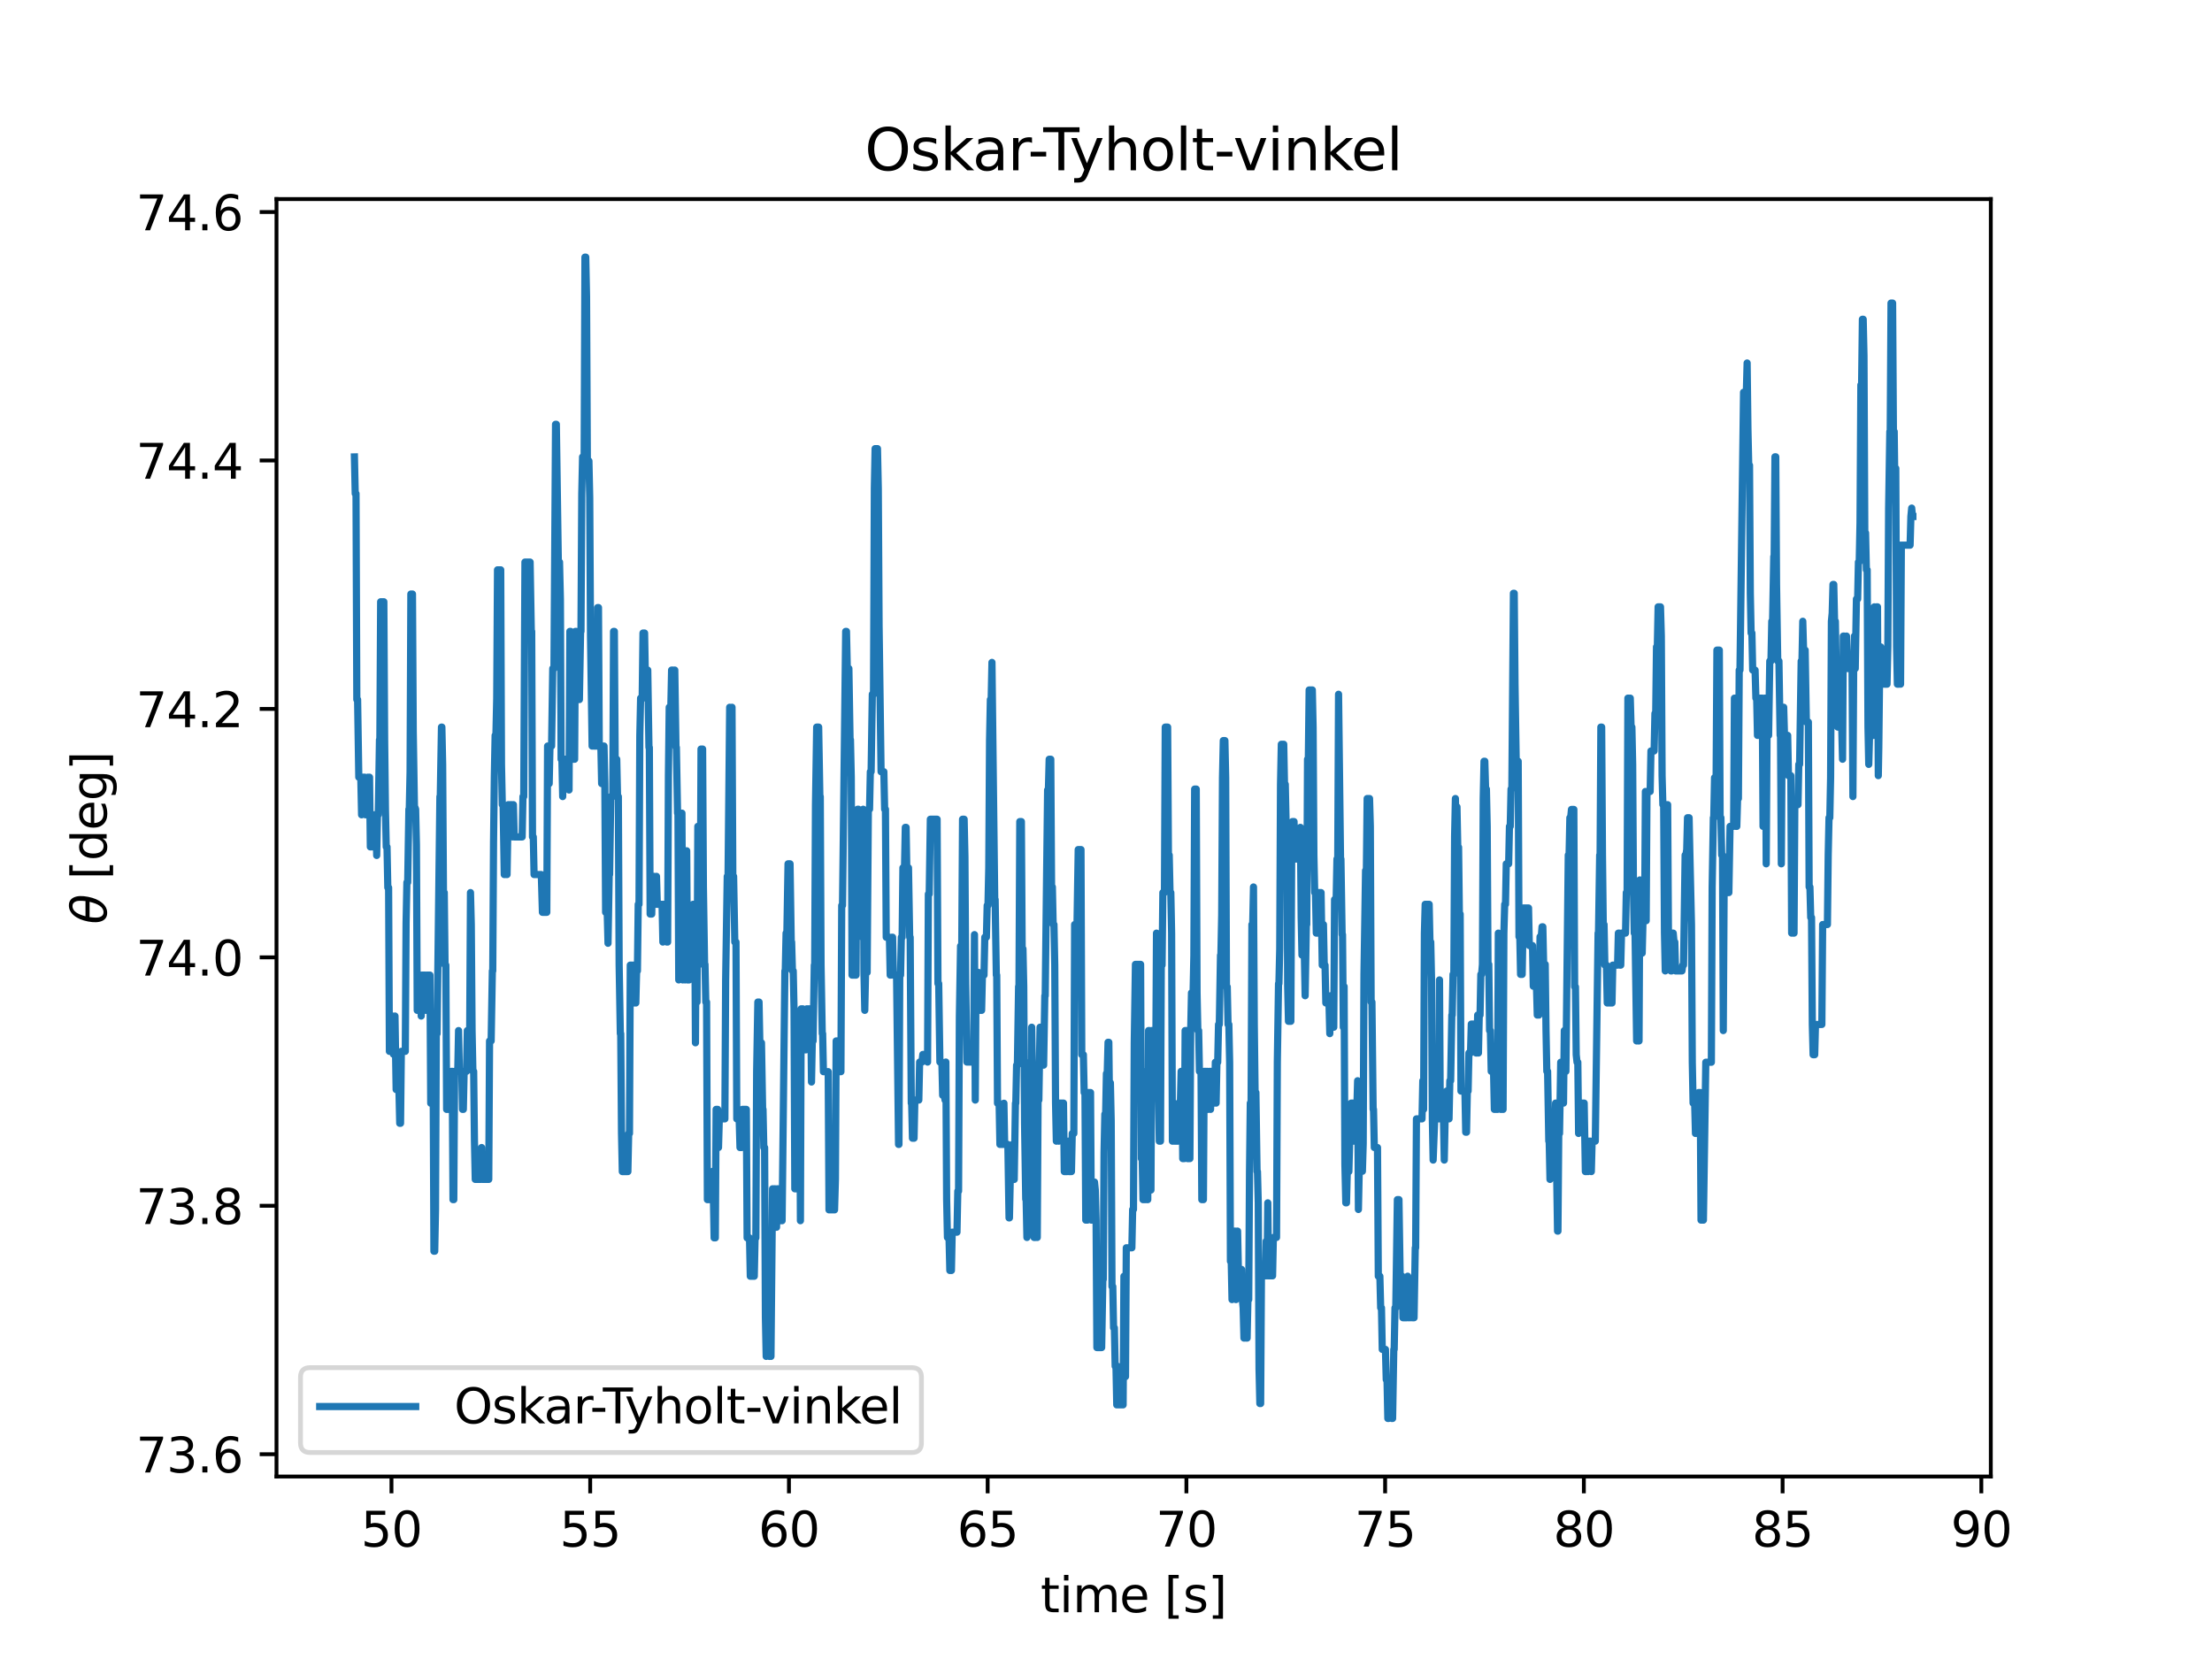 <?xml version="1.0" encoding="utf-8" standalone="no"?>
<!DOCTYPE svg PUBLIC "-//W3C//DTD SVG 1.1//EN"
  "http://www.w3.org/Graphics/SVG/1.1/DTD/svg11.dtd">
<svg xmlns:xlink="http://www.w3.org/1999/xlink" width="460.8pt" height="345.6pt" viewBox="0 0 460.8 345.6" xmlns="http://www.w3.org/2000/svg" version="1.1">
 <defs>
  <style type="text/css">*{stroke-linejoin: round; stroke-linecap: butt}</style>
 </defs>
 <g id="figure_1">
  <g id="patch_1">
   <path d="M 0 345.6 
L 460.8 345.6 
L 460.8 0 
L 0 0 
z
" style="fill: #ffffff"/>
  </g>
  <g id="axes_1">
   <g id="patch_2">
    <path d="M 57.6 307.584 
L 414.72 307.584 
L 414.72 41.472 
L 57.6 41.472 
z
" style="fill: #ffffff"/>
   </g>
   <g id="matplotlib.axis_1">
    <g id="xtick_1">
     <g id="line2d_1">
      <defs>
       <path id="m5805ffd563" d="M 0 0 
L 0 3.5 
" style="stroke: #000000; stroke-width: 0.8"/>
      </defs>
      <g>
       <use xlink:href="#m5805ffd563" x="81.551" y="307.584" style="stroke: #000000; stroke-width: 0.8"/>
      </g>
     </g>
     <g id="text_1">
      <!-- 50 -->
      <g transform="translate(75.189 322.182) scale(0.1 -0.1)">
       <defs>
        <path id="DejaVuSans-35" d="M 691 4666 
L 3169 4666 
L 3169 4134 
L 1269 4134 
L 1269 2991 
Q 1406 3038 1543 3061 
Q 1681 3084 1819 3084 
Q 2600 3084 3056 2656 
Q 3513 2228 3513 1497 
Q 3513 744 3044 326 
Q 2575 -91 1722 -91 
Q 1428 -91 1123 -41 
Q 819 9 494 109 
L 494 744 
Q 775 591 1075 516 
Q 1375 441 1709 441 
Q 2250 441 2565 725 
Q 2881 1009 2881 1497 
Q 2881 1984 2565 2268 
Q 2250 2553 1709 2553 
Q 1456 2553 1204 2497 
Q 953 2441 691 2322 
L 691 4666 
z
" transform="scale(0.016)"/>
        <path id="DejaVuSans-30" d="M 2034 4250 
Q 1547 4250 1301 3770 
Q 1056 3291 1056 2328 
Q 1056 1369 1301 889 
Q 1547 409 2034 409 
Q 2525 409 2770 889 
Q 3016 1369 3016 2328 
Q 3016 3291 2770 3770 
Q 2525 4250 2034 4250 
z
M 2034 4750 
Q 2819 4750 3233 4129 
Q 3647 3509 3647 2328 
Q 3647 1150 3233 529 
Q 2819 -91 2034 -91 
Q 1250 -91 836 529 
Q 422 1150 422 2328 
Q 422 3509 836 4129 
Q 1250 4750 2034 4750 
z
" transform="scale(0.016)"/>
       </defs>
       <use xlink:href="#DejaVuSans-35"/>
       <use xlink:href="#DejaVuSans-30" x="63.623"/>
      </g>
     </g>
    </g>
    <g id="xtick_2">
     <g id="line2d_2">
      <g>
       <use xlink:href="#m5805ffd563" x="122.951" y="307.584" style="stroke: #000000; stroke-width: 0.8"/>
      </g>
     </g>
     <g id="text_2">
      <!-- 55 -->
      <g transform="translate(116.588 322.182) scale(0.1 -0.1)">
       <use xlink:href="#DejaVuSans-35"/>
       <use xlink:href="#DejaVuSans-35" x="63.623"/>
      </g>
     </g>
    </g>
    <g id="xtick_3">
     <g id="line2d_3">
      <g>
       <use xlink:href="#m5805ffd563" x="164.35" y="307.584" style="stroke: #000000; stroke-width: 0.8"/>
      </g>
     </g>
     <g id="text_3">
      <!-- 60 -->
      <g transform="translate(157.988 322.182) scale(0.1 -0.1)">
       <defs>
        <path id="DejaVuSans-36" d="M 2113 2584 
Q 1688 2584 1439 2293 
Q 1191 2003 1191 1497 
Q 1191 994 1439 701 
Q 1688 409 2113 409 
Q 2538 409 2786 701 
Q 3034 994 3034 1497 
Q 3034 2003 2786 2293 
Q 2538 2584 2113 2584 
z
M 3366 4563 
L 3366 3988 
Q 3128 4100 2886 4159 
Q 2644 4219 2406 4219 
Q 1781 4219 1451 3797 
Q 1122 3375 1075 2522 
Q 1259 2794 1537 2939 
Q 1816 3084 2150 3084 
Q 2853 3084 3261 2657 
Q 3669 2231 3669 1497 
Q 3669 778 3244 343 
Q 2819 -91 2113 -91 
Q 1303 -91 875 529 
Q 447 1150 447 2328 
Q 447 3434 972 4092 
Q 1497 4750 2381 4750 
Q 2619 4750 2861 4703 
Q 3103 4656 3366 4563 
z
" transform="scale(0.016)"/>
       </defs>
       <use xlink:href="#DejaVuSans-36"/>
       <use xlink:href="#DejaVuSans-30" x="63.623"/>
      </g>
     </g>
    </g>
    <g id="xtick_4">
     <g id="line2d_4">
      <g>
       <use xlink:href="#m5805ffd563" x="205.749" y="307.584" style="stroke: #000000; stroke-width: 0.8"/>
      </g>
     </g>
     <g id="text_4">
      <!-- 65 -->
      <g transform="translate(199.387 322.182) scale(0.1 -0.1)">
       <use xlink:href="#DejaVuSans-36"/>
       <use xlink:href="#DejaVuSans-35" x="63.623"/>
      </g>
     </g>
    </g>
    <g id="xtick_5">
     <g id="line2d_5">
      <g>
       <use xlink:href="#m5805ffd563" x="247.149" y="307.584" style="stroke: #000000; stroke-width: 0.8"/>
      </g>
     </g>
     <g id="text_5">
      <!-- 70 -->
      <g transform="translate(240.786 322.182) scale(0.1 -0.1)">
       <defs>
        <path id="DejaVuSans-37" d="M 525 4666 
L 3525 4666 
L 3525 4397 
L 1831 0 
L 1172 0 
L 2766 4134 
L 525 4134 
L 525 4666 
z
" transform="scale(0.016)"/>
       </defs>
       <use xlink:href="#DejaVuSans-37"/>
       <use xlink:href="#DejaVuSans-30" x="63.623"/>
      </g>
     </g>
    </g>
    <g id="xtick_6">
     <g id="line2d_6">
      <g>
       <use xlink:href="#m5805ffd563" x="288.548" y="307.584" style="stroke: #000000; stroke-width: 0.8"/>
      </g>
     </g>
     <g id="text_6">
      <!-- 75 -->
      <g transform="translate(282.186 322.182) scale(0.1 -0.1)">
       <use xlink:href="#DejaVuSans-37"/>
       <use xlink:href="#DejaVuSans-35" x="63.623"/>
      </g>
     </g>
    </g>
    <g id="xtick_7">
     <g id="line2d_7">
      <g>
       <use xlink:href="#m5805ffd563" x="329.947" y="307.584" style="stroke: #000000; stroke-width: 0.8"/>
      </g>
     </g>
     <g id="text_7">
      <!-- 80 -->
      <g transform="translate(323.585 322.182) scale(0.1 -0.1)">
       <defs>
        <path id="DejaVuSans-38" d="M 2034 2216 
Q 1584 2216 1326 1975 
Q 1069 1734 1069 1313 
Q 1069 891 1326 650 
Q 1584 409 2034 409 
Q 2484 409 2743 651 
Q 3003 894 3003 1313 
Q 3003 1734 2745 1975 
Q 2488 2216 2034 2216 
z
M 1403 2484 
Q 997 2584 770 2862 
Q 544 3141 544 3541 
Q 544 4100 942 4425 
Q 1341 4750 2034 4750 
Q 2731 4750 3128 4425 
Q 3525 4100 3525 3541 
Q 3525 3141 3298 2862 
Q 3072 2584 2669 2484 
Q 3125 2378 3379 2068 
Q 3634 1759 3634 1313 
Q 3634 634 3220 271 
Q 2806 -91 2034 -91 
Q 1263 -91 848 271 
Q 434 634 434 1313 
Q 434 1759 690 2068 
Q 947 2378 1403 2484 
z
M 1172 3481 
Q 1172 3119 1398 2916 
Q 1625 2713 2034 2713 
Q 2441 2713 2670 2916 
Q 2900 3119 2900 3481 
Q 2900 3844 2670 4047 
Q 2441 4250 2034 4250 
Q 1625 4250 1398 4047 
Q 1172 3844 1172 3481 
z
" transform="scale(0.016)"/>
       </defs>
       <use xlink:href="#DejaVuSans-38"/>
       <use xlink:href="#DejaVuSans-30" x="63.623"/>
      </g>
     </g>
    </g>
    <g id="xtick_8">
     <g id="line2d_8">
      <g>
       <use xlink:href="#m5805ffd563" x="371.347" y="307.584" style="stroke: #000000; stroke-width: 0.8"/>
      </g>
     </g>
     <g id="text_8">
      <!-- 85 -->
      <g transform="translate(364.984 322.182) scale(0.1 -0.1)">
       <use xlink:href="#DejaVuSans-38"/>
       <use xlink:href="#DejaVuSans-35" x="63.623"/>
      </g>
     </g>
    </g>
    <g id="xtick_9">
     <g id="line2d_9">
      <g>
       <use xlink:href="#m5805ffd563" x="412.746" y="307.584" style="stroke: #000000; stroke-width: 0.8"/>
      </g>
     </g>
     <g id="text_9">
      <!-- 90 -->
      <g transform="translate(406.384 322.182) scale(0.1 -0.1)">
       <defs>
        <path id="DejaVuSans-39" d="M 703 97 
L 703 672 
Q 941 559 1184 500 
Q 1428 441 1663 441 
Q 2288 441 2617 861 
Q 2947 1281 2994 2138 
Q 2813 1869 2534 1725 
Q 2256 1581 1919 1581 
Q 1219 1581 811 2004 
Q 403 2428 403 3163 
Q 403 3881 828 4315 
Q 1253 4750 1959 4750 
Q 2769 4750 3195 4129 
Q 3622 3509 3622 2328 
Q 3622 1225 3098 567 
Q 2575 -91 1691 -91 
Q 1453 -91 1209 -44 
Q 966 3 703 97 
z
M 1959 2075 
Q 2384 2075 2632 2365 
Q 2881 2656 2881 3163 
Q 2881 3666 2632 3958 
Q 2384 4250 1959 4250 
Q 1534 4250 1286 3958 
Q 1038 3666 1038 3163 
Q 1038 2656 1286 2365 
Q 1534 2075 1959 2075 
z
" transform="scale(0.016)"/>
       </defs>
       <use xlink:href="#DejaVuSans-39"/>
       <use xlink:href="#DejaVuSans-30" x="63.623"/>
      </g>
     </g>
    </g>
    <g id="text_10">
     <!-- time [s] -->
     <g transform="translate(216.769 335.861) scale(0.1 -0.1)">
      <defs>
       <path id="DejaVuSans-74" d="M 1172 4494 
L 1172 3500 
L 2356 3500 
L 2356 3053 
L 1172 3053 
L 1172 1153 
Q 1172 725 1289 603 
Q 1406 481 1766 481 
L 2356 481 
L 2356 0 
L 1766 0 
Q 1100 0 847 248 
Q 594 497 594 1153 
L 594 3053 
L 172 3053 
L 172 3500 
L 594 3500 
L 594 4494 
L 1172 4494 
z
" transform="scale(0.016)"/>
       <path id="DejaVuSans-69" d="M 603 3500 
L 1178 3500 
L 1178 0 
L 603 0 
L 603 3500 
z
M 603 4863 
L 1178 4863 
L 1178 4134 
L 603 4134 
L 603 4863 
z
" transform="scale(0.016)"/>
       <path id="DejaVuSans-6d" d="M 3328 2828 
Q 3544 3216 3844 3400 
Q 4144 3584 4550 3584 
Q 5097 3584 5394 3201 
Q 5691 2819 5691 2113 
L 5691 0 
L 5113 0 
L 5113 2094 
Q 5113 2597 4934 2840 
Q 4756 3084 4391 3084 
Q 3944 3084 3684 2787 
Q 3425 2491 3425 1978 
L 3425 0 
L 2847 0 
L 2847 2094 
Q 2847 2600 2669 2842 
Q 2491 3084 2119 3084 
Q 1678 3084 1418 2786 
Q 1159 2488 1159 1978 
L 1159 0 
L 581 0 
L 581 3500 
L 1159 3500 
L 1159 2956 
Q 1356 3278 1631 3431 
Q 1906 3584 2284 3584 
Q 2666 3584 2933 3390 
Q 3200 3197 3328 2828 
z
" transform="scale(0.016)"/>
       <path id="DejaVuSans-65" d="M 3597 1894 
L 3597 1613 
L 953 1613 
Q 991 1019 1311 708 
Q 1631 397 2203 397 
Q 2534 397 2845 478 
Q 3156 559 3463 722 
L 3463 178 
Q 3153 47 2828 -22 
Q 2503 -91 2169 -91 
Q 1331 -91 842 396 
Q 353 884 353 1716 
Q 353 2575 817 3079 
Q 1281 3584 2069 3584 
Q 2775 3584 3186 3129 
Q 3597 2675 3597 1894 
z
M 3022 2063 
Q 3016 2534 2758 2815 
Q 2500 3097 2075 3097 
Q 1594 3097 1305 2825 
Q 1016 2553 972 2059 
L 3022 2063 
z
" transform="scale(0.016)"/>
       <path id="DejaVuSans-20" transform="scale(0.016)"/>
       <path id="DejaVuSans-5b" d="M 550 4863 
L 1875 4863 
L 1875 4416 
L 1125 4416 
L 1125 -397 
L 1875 -397 
L 1875 -844 
L 550 -844 
L 550 4863 
z
" transform="scale(0.016)"/>
       <path id="DejaVuSans-73" d="M 2834 3397 
L 2834 2853 
Q 2591 2978 2328 3040 
Q 2066 3103 1784 3103 
Q 1356 3103 1142 2972 
Q 928 2841 928 2578 
Q 928 2378 1081 2264 
Q 1234 2150 1697 2047 
L 1894 2003 
Q 2506 1872 2764 1633 
Q 3022 1394 3022 966 
Q 3022 478 2636 193 
Q 2250 -91 1575 -91 
Q 1294 -91 989 -36 
Q 684 19 347 128 
L 347 722 
Q 666 556 975 473 
Q 1284 391 1588 391 
Q 1994 391 2212 530 
Q 2431 669 2431 922 
Q 2431 1156 2273 1281 
Q 2116 1406 1581 1522 
L 1381 1569 
Q 847 1681 609 1914 
Q 372 2147 372 2553 
Q 372 3047 722 3315 
Q 1072 3584 1716 3584 
Q 2034 3584 2315 3537 
Q 2597 3491 2834 3397 
z
" transform="scale(0.016)"/>
       <path id="DejaVuSans-5d" d="M 1947 4863 
L 1947 -844 
L 622 -844 
L 622 -397 
L 1369 -397 
L 1369 4416 
L 622 4416 
L 622 4863 
L 1947 4863 
z
" transform="scale(0.016)"/>
      </defs>
      <use xlink:href="#DejaVuSans-74"/>
      <use xlink:href="#DejaVuSans-69" x="39.209"/>
      <use xlink:href="#DejaVuSans-6d" x="66.992"/>
      <use xlink:href="#DejaVuSans-65" x="164.404"/>
      <use xlink:href="#DejaVuSans-20" x="225.928"/>
      <use xlink:href="#DejaVuSans-5b" x="257.715"/>
      <use xlink:href="#DejaVuSans-73" x="296.729"/>
      <use xlink:href="#DejaVuSans-5d" x="348.828"/>
     </g>
    </g>
   </g>
   <g id="matplotlib.axis_2">
    <g id="ytick_1">
     <g id="line2d_10">
      <defs>
       <path id="mca8e541d6f" d="M 0 0 
L -3.5 0 
" style="stroke: #000000; stroke-width: 0.8"/>
      </defs>
      <g>
       <use xlink:href="#mca8e541d6f" x="57.6" y="302.942" style="stroke: #000000; stroke-width: 0.8"/>
      </g>
     </g>
     <g id="text_11">
      <!-- 73.6 -->
      <g transform="translate(28.334 306.741) scale(0.1 -0.1)">
       <defs>
        <path id="DejaVuSans-33" d="M 2597 2516 
Q 3050 2419 3304 2112 
Q 3559 1806 3559 1356 
Q 3559 666 3084 287 
Q 2609 -91 1734 -91 
Q 1441 -91 1130 -33 
Q 819 25 488 141 
L 488 750 
Q 750 597 1062 519 
Q 1375 441 1716 441 
Q 2309 441 2620 675 
Q 2931 909 2931 1356 
Q 2931 1769 2642 2001 
Q 2353 2234 1838 2234 
L 1294 2234 
L 1294 2753 
L 1863 2753 
Q 2328 2753 2575 2939 
Q 2822 3125 2822 3475 
Q 2822 3834 2567 4026 
Q 2313 4219 1838 4219 
Q 1578 4219 1281 4162 
Q 984 4106 628 3988 
L 628 4550 
Q 988 4650 1302 4700 
Q 1616 4750 1894 4750 
Q 2613 4750 3031 4423 
Q 3450 4097 3450 3541 
Q 3450 3153 3228 2886 
Q 3006 2619 2597 2516 
z
" transform="scale(0.016)"/>
        <path id="DejaVuSans-2e" d="M 684 794 
L 1344 794 
L 1344 0 
L 684 0 
L 684 794 
z
" transform="scale(0.016)"/>
       </defs>
       <use xlink:href="#DejaVuSans-37"/>
       <use xlink:href="#DejaVuSans-33" x="63.623"/>
       <use xlink:href="#DejaVuSans-2e" x="127.246"/>
       <use xlink:href="#DejaVuSans-36" x="159.033"/>
      </g>
     </g>
    </g>
    <g id="ytick_2">
     <g id="line2d_11">
      <g>
       <use xlink:href="#mca8e541d6f" x="57.6" y="251.189" style="stroke: #000000; stroke-width: 0.8"/>
      </g>
     </g>
     <g id="text_12">
      <!-- 73.8 -->
      <g transform="translate(28.334 254.988) scale(0.1 -0.1)">
       <use xlink:href="#DejaVuSans-37"/>
       <use xlink:href="#DejaVuSans-33" x="63.623"/>
       <use xlink:href="#DejaVuSans-2e" x="127.246"/>
       <use xlink:href="#DejaVuSans-38" x="159.033"/>
      </g>
     </g>
    </g>
    <g id="ytick_3">
     <g id="line2d_12">
      <g>
       <use xlink:href="#mca8e541d6f" x="57.6" y="199.435" style="stroke: #000000; stroke-width: 0.8"/>
      </g>
     </g>
     <g id="text_13">
      <!-- 74.0 -->
      <g transform="translate(28.334 203.234) scale(0.1 -0.1)">
       <defs>
        <path id="DejaVuSans-34" d="M 2419 4116 
L 825 1625 
L 2419 1625 
L 2419 4116 
z
M 2253 4666 
L 3047 4666 
L 3047 1625 
L 3713 1625 
L 3713 1100 
L 3047 1100 
L 3047 0 
L 2419 0 
L 2419 1100 
L 313 1100 
L 313 1709 
L 2253 4666 
z
" transform="scale(0.016)"/>
       </defs>
       <use xlink:href="#DejaVuSans-37"/>
       <use xlink:href="#DejaVuSans-34" x="63.623"/>
       <use xlink:href="#DejaVuSans-2e" x="127.246"/>
       <use xlink:href="#DejaVuSans-30" x="159.033"/>
      </g>
     </g>
    </g>
    <g id="ytick_4">
     <g id="line2d_13">
      <g>
       <use xlink:href="#mca8e541d6f" x="57.6" y="147.681" style="stroke: #000000; stroke-width: 0.8"/>
      </g>
     </g>
     <g id="text_14">
      <!-- 74.2 -->
      <g transform="translate(28.334 151.481) scale(0.1 -0.1)">
       <defs>
        <path id="DejaVuSans-32" d="M 1228 531 
L 3431 531 
L 3431 0 
L 469 0 
L 469 531 
Q 828 903 1448 1529 
Q 2069 2156 2228 2338 
Q 2531 2678 2651 2914 
Q 2772 3150 2772 3378 
Q 2772 3750 2511 3984 
Q 2250 4219 1831 4219 
Q 1534 4219 1204 4116 
Q 875 4013 500 3803 
L 500 4441 
Q 881 4594 1212 4672 
Q 1544 4750 1819 4750 
Q 2544 4750 2975 4387 
Q 3406 4025 3406 3419 
Q 3406 3131 3298 2873 
Q 3191 2616 2906 2266 
Q 2828 2175 2409 1742 
Q 1991 1309 1228 531 
z
" transform="scale(0.016)"/>
       </defs>
       <use xlink:href="#DejaVuSans-37"/>
       <use xlink:href="#DejaVuSans-34" x="63.623"/>
       <use xlink:href="#DejaVuSans-2e" x="127.246"/>
       <use xlink:href="#DejaVuSans-32" x="159.033"/>
      </g>
     </g>
    </g>
    <g id="ytick_5">
     <g id="line2d_14">
      <g>
       <use xlink:href="#mca8e541d6f" x="57.6" y="95.928" style="stroke: #000000; stroke-width: 0.8"/>
      </g>
     </g>
     <g id="text_15">
      <!-- 74.4 -->
      <g transform="translate(28.334 99.727) scale(0.1 -0.1)">
       <use xlink:href="#DejaVuSans-37"/>
       <use xlink:href="#DejaVuSans-34" x="63.623"/>
       <use xlink:href="#DejaVuSans-2e" x="127.246"/>
       <use xlink:href="#DejaVuSans-34" x="159.033"/>
      </g>
     </g>
    </g>
    <g id="ytick_6">
     <g id="line2d_15">
      <g>
       <use xlink:href="#mca8e541d6f" x="57.6" y="44.174" style="stroke: #000000; stroke-width: 0.8"/>
      </g>
     </g>
     <g id="text_16">
      <!-- 74.6 -->
      <g transform="translate(28.334 47.973) scale(0.1 -0.1)">
       <use xlink:href="#DejaVuSans-37"/>
       <use xlink:href="#DejaVuSans-34" x="63.623"/>
       <use xlink:href="#DejaVuSans-2e" x="127.246"/>
       <use xlink:href="#DejaVuSans-36" x="159.033"/>
      </g>
     </g>
    </g>
    <g id="text_17">
     <!-- $\theta$ [deg] -->
     <g transform="translate(22.234 192.528) rotate(-90) scale(0.1 -0.1)">
      <defs>
       <path id="DejaVuSans-Oblique-3b8" d="M 2913 2219 
L 925 2219 
Q 791 1284 928 888 
Q 1100 400 1566 400 
Q 2034 400 2391 891 
Q 2703 1322 2913 2219 
z
M 3009 2750 
Q 3094 3638 2984 3950 
Q 2813 4444 2353 4444 
Q 1875 4444 1525 3956 
Q 1250 3563 1034 2750 
L 3009 2750 
z
M 2444 4913 
Q 3194 4913 3494 4250 
Q 3794 3591 3566 2422 
Q 3341 1256 2781 594 
Q 2225 -72 1475 -72 
Q 722 -72 425 594 
Q 128 1256 353 2422 
Q 581 3591 1134 4250 
Q 1691 4913 2444 4913 
z
" transform="scale(0.016)"/>
       <path id="DejaVuSans-64" d="M 2906 2969 
L 2906 4863 
L 3481 4863 
L 3481 0 
L 2906 0 
L 2906 525 
Q 2725 213 2448 61 
Q 2172 -91 1784 -91 
Q 1150 -91 751 415 
Q 353 922 353 1747 
Q 353 2572 751 3078 
Q 1150 3584 1784 3584 
Q 2172 3584 2448 3432 
Q 2725 3281 2906 2969 
z
M 947 1747 
Q 947 1113 1208 752 
Q 1469 391 1925 391 
Q 2381 391 2643 752 
Q 2906 1113 2906 1747 
Q 2906 2381 2643 2742 
Q 2381 3103 1925 3103 
Q 1469 3103 1208 2742 
Q 947 2381 947 1747 
z
" transform="scale(0.016)"/>
       <path id="DejaVuSans-67" d="M 2906 1791 
Q 2906 2416 2648 2759 
Q 2391 3103 1925 3103 
Q 1463 3103 1205 2759 
Q 947 2416 947 1791 
Q 947 1169 1205 825 
Q 1463 481 1925 481 
Q 2391 481 2648 825 
Q 2906 1169 2906 1791 
z
M 3481 434 
Q 3481 -459 3084 -895 
Q 2688 -1331 1869 -1331 
Q 1566 -1331 1297 -1286 
Q 1028 -1241 775 -1147 
L 775 -588 
Q 1028 -725 1275 -790 
Q 1522 -856 1778 -856 
Q 2344 -856 2625 -561 
Q 2906 -266 2906 331 
L 2906 616 
Q 2728 306 2450 153 
Q 2172 0 1784 0 
Q 1141 0 747 490 
Q 353 981 353 1791 
Q 353 2603 747 3093 
Q 1141 3584 1784 3584 
Q 2172 3584 2450 3431 
Q 2728 3278 2906 2969 
L 2906 3500 
L 3481 3500 
L 3481 434 
z
" transform="scale(0.016)"/>
      </defs>
      <use xlink:href="#DejaVuSans-Oblique-3b8" transform="translate(0 0.234)"/>
      <use xlink:href="#DejaVuSans-20" transform="translate(61.182 0.234)"/>
      <use xlink:href="#DejaVuSans-5b" transform="translate(92.969 0.234)"/>
      <use xlink:href="#DejaVuSans-64" transform="translate(131.982 0.234)"/>
      <use xlink:href="#DejaVuSans-65" transform="translate(195.459 0.234)"/>
      <use xlink:href="#DejaVuSans-67" transform="translate(256.982 0.234)"/>
      <use xlink:href="#DejaVuSans-5d" transform="translate(320.459 0.234)"/>
     </g>
    </g>
   </g>
   <g id="line2d_16">
    <path d="M 73.833 95.185 
L 74 102.839 
L 74.165 102.839 
L 74.331 145.733 
L 74.495 145.733 
L 74.744 161.906 
L 75.158 161.906 
L 75.325 169.738 
L 75.488 161.906 
L 75.986 161.906 
L 76.152 169.738 
L 76.483 169.738 
L 76.649 161.906 
L 76.815 169.738 
L 76.98 161.906 
L 77.147 176.421 
L 77.311 176.421 
L 77.486 169.738 
L 77.642 176.421 
L 77.808 176.421 
L 77.972 169.738 
L 78.305 169.738 
L 78.471 178.205 
L 78.635 169.738 
L 78.801 169.738 
L 79.051 154.104 
L 79.133 154.104 
L 79.298 125.362 
L 79.962 125.362 
L 80.126 154.104 
L 80.294 168.578 
L 80.46 176.421 
L 80.622 176.421 
L 80.788 184.9 
L 80.954 184.9 
L 81.119 219.014 
L 81.451 219.014 
L 81.617 211.66 
L 81.782 211.66 
L 81.948 219.609 
L 82.115 219.609 
L 82.28 211.66 
L 82.527 226.976 
L 83.107 226.976 
L 83.273 234.003 
L 83.439 234.003 
L 83.605 219.014 
L 84.432 219.014 
L 84.596 192.312 
L 84.764 183.819 
L 84.929 183.819 
L 85.177 168.578 
L 85.26 168.578 
L 85.426 160.764 
L 85.591 123.748 
L 85.923 123.748 
L 86.087 152.381 
L 86.336 168.137 
L 86.419 168.137 
L 86.585 168.578 
L 86.75 175.964 
L 86.915 210.473 
L 87.413 210.473 
L 87.578 203.132 
L 87.743 211.66 
L 87.908 203.132 
L 88.574 203.132 
L 88.738 210.473 
L 88.904 203.132 
L 89.565 203.132 
L 89.73 229.826 
L 89.899 223.248 
L 90.227 223.248 
L 90.396 260.65 
L 90.561 260.65 
L 90.725 252.032 
L 90.889 215.325 
L 91.055 215.325 
L 91.221 201.054 
L 91.637 165.941 
L 91.717 165.941 
L 91.966 151.468 
L 92.049 151.468 
L 92.214 159.234 
L 92.381 185.943 
L 92.547 185.943 
L 92.711 201.054 
L 92.877 201.054 
L 93.042 231.104 
L 93.874 231.104 
L 94.036 223.183 
L 94.201 223.183 
L 94.37 249.904 
L 94.533 249.904 
L 94.698 223.183 
L 95.36 223.183 
L 95.526 214.687 
L 95.693 223.183 
L 96.189 223.183 
L 96.357 231.104 
L 96.521 231.104 
L 96.686 223.183 
L 97.183 223.183 
L 97.349 214.687 
L 97.845 214.687 
L 98.01 185.943 
L 98.178 192.598 
L 98.341 214.687 
L 98.511 223.183 
L 98.673 223.183 
L 98.839 237.726 
L 99.005 245.687 
L 100.163 245.687 
L 100.333 239.053 
L 100.495 245.687 
L 101.819 245.687 
L 101.984 216.848 
L 102.316 216.848 
L 102.566 202.258 
L 102.648 202.258 
L 102.814 175.454 
L 102.98 161.579 
L 103.144 153.194 
L 103.311 153.194 
L 103.477 145.439 
L 103.642 118.709 
L 104.309 118.709 
L 104.469 159.234 
L 104.637 167.629 
L 104.801 167.629 
L 105.048 182.185 
L 105.132 182.185 
L 105.297 175.454 
L 105.463 182.185 
L 105.629 182.185 
L 105.876 167.629 
L 105.959 167.629 
L 106.126 174.348 
L 106.291 167.629 
L 106.623 167.629 
L 106.792 174.348 
L 106.953 167.629 
L 107.12 174.348 
L 108.774 174.348 
L 108.94 165.941 
L 109.105 165.941 
L 109.355 117.094 
L 110.431 117.094 
L 110.679 131.535 
L 110.762 131.535 
L 110.928 174.348 
L 111.094 174.348 
L 111.258 182.185 
L 112.766 182.185 
L 112.997 190.052 
L 113.909 190.052 
L 114.074 155.417 
L 114.24 155.417 
L 114.405 163.237 
L 114.571 155.417 
L 114.903 155.417 
L 115.15 139.267 
L 115.401 139.267 
L 115.731 88.39 
L 115.895 88.39 
L 116.309 117.094 
L 116.559 117.094 
L 116.738 124.786 
L 116.889 158.164 
L 117.055 158.164 
L 117.219 165.941 
L 117.388 158.164 
L 118.381 158.164 
L 118.544 164.569 
L 118.711 131.535 
L 118.878 131.535 
L 119.054 158.164 
L 119.704 158.164 
L 119.869 131.535 
L 120.035 131.535 
L 120.202 139.267 
L 120.532 139.267 
L 120.698 145.733 
L 120.946 131.535 
L 121.029 131.535 
L 121.195 102.839 
L 121.361 95.185 
L 121.693 95.185 
L 121.856 53.568 
L 122.023 53.568 
L 122.188 61.718 
L 122.353 96.033 
L 122.685 96.033 
L 122.851 103.704 
L 123.015 132.507 
L 123.349 155.417 
L 123.512 148.633 
L 123.679 155.417 
L 124.341 155.417 
L 124.508 126.57 
L 124.674 126.57 
L 124.838 155.417 
L 125.171 155.417 
L 125.335 163.237 
L 125.5 163.237 
L 125.689 155.417 
L 125.83 155.417 
L 126 163.237 
L 126.162 190.052 
L 126.494 190.052 
L 126.66 196.501 
L 126.907 182.185 
L 126.99 182.185 
L 127.238 165.941 
L 127.654 165.941 
L 127.818 131.535 
L 127.983 131.535 
L 128.149 158.164 
L 128.48 158.164 
L 128.645 165.941 
L 128.812 165.941 
L 128.981 201.054 
L 129.226 215.325 
L 129.309 215.325 
L 129.474 236.119 
L 129.639 244.061 
L 130.799 244.061 
L 130.965 236.119 
L 131.13 236.119 
L 131.298 201.054 
L 131.628 201.054 
L 131.792 208.937 
L 131.959 201.054 
L 132.124 208.937 
L 132.29 202.258 
L 132.455 208.937 
L 132.62 202.258 
L 132.786 202.258 
L 132.953 188.384 
L 133.118 188.384 
L 133.284 153.194 
L 133.449 145.439 
L 133.781 145.439 
L 133.947 131.876 
L 134.279 131.876 
L 134.524 145.439 
L 134.774 145.439 
L 134.939 139.592 
L 135.188 155.711 
L 135.27 155.711 
L 135.437 190.414 
L 135.767 190.414 
L 135.933 182.563 
L 136.264 182.563 
L 136.43 188.384 
L 136.599 188.384 
L 136.76 182.563 
L 136.927 188.384 
L 137.922 188.384 
L 138.085 196.245 
L 138.252 188.384 
L 138.747 188.384 
L 138.916 196.245 
L 139.079 196.245 
L 139.244 161.579 
L 139.411 147.338 
L 139.743 147.338 
L 139.906 139.592 
L 140.239 139.592 
L 140.404 145.439 
L 140.569 139.592 
L 140.819 155.711 
L 140.902 155.711 
L 141.149 169.394 
L 141.232 169.394 
L 141.397 204.136 
L 141.562 177.238 
L 141.894 177.238 
L 142.061 169.394 
L 142.227 204.136 
L 142.391 177.238 
L 142.556 177.238 
L 142.721 204.136 
L 142.889 177.238 
L 143.054 177.238 
L 143.219 204.136 
L 143.552 204.136 
L 143.715 196.245 
L 144.213 196.245 
L 144.378 188.384 
L 144.713 188.384 
L 144.875 217.231 
L 145.041 188.384 
L 145.205 208.745 
L 145.371 172.15 
L 145.537 200.896 
L 145.703 200.896 
L 145.869 193.075 
L 146.035 156.04 
L 146.367 156.04 
L 146.531 184.685 
L 146.779 200.896 
L 146.863 200.896 
L 147.029 208.745 
L 147.194 208.745 
L 147.362 249.904 
L 148.352 249.904 
L 148.518 243.998 
L 148.766 257.869 
L 149.015 257.869 
L 149.181 231.104 
L 149.512 231.104 
L 149.678 239.053 
L 149.844 233.081 
L 151.003 233.081 
L 151.167 204.136 
L 151.499 182.563 
L 151.665 182.563 
L 152.004 147.338 
L 152.161 174.141 
L 152.332 174.141 
L 152.491 147.338 
L 152.657 182.563 
L 152.824 182.563 
L 153.072 196.245 
L 153.319 196.245 
L 153.487 233.081 
L 153.982 233.081 
L 154.151 239.053 
L 154.481 239.053 
L 154.645 231.104 
L 155.473 231.104 
L 155.638 257.869 
L 156.136 257.869 
L 156.301 265.864 
L 157.129 265.864 
L 157.296 257.869 
L 157.459 257.869 
L 157.626 223.183 
L 157.874 208.745 
L 158.122 208.745 
L 158.287 217.231 
L 158.629 217.231 
L 158.867 231.104 
L 158.95 231.104 
L 159.116 239.053 
L 159.281 239.053 
L 159.448 274.507 
L 159.612 282.564 
L 159.779 281.101 
L 159.944 262.315 
L 160.11 262.315 
L 160.275 282.564 
L 160.441 281.101 
L 160.606 282.564 
L 160.937 247.647 
L 161.103 254.293 
L 161.272 247.647 
L 161.435 247.647 
L 161.6 255.658 
L 161.768 255.658 
L 161.931 247.647 
L 162.429 247.647 
L 162.596 254.293 
L 162.926 254.293 
L 163.504 202.258 
L 163.587 202.258 
L 163.753 194.387 
L 163.92 194.387 
L 164.166 179.951 
L 164.58 179.951 
L 164.829 196.245 
L 164.912 196.245 
L 165.078 202.258 
L 165.245 202.258 
L 165.41 210.159 
L 165.574 247.647 
L 166.072 247.647 
L 166.236 218.7 
L 166.568 218.7 
L 166.742 254.293 
L 166.899 210.159 
L 167.229 210.159 
L 167.398 218.7 
L 167.894 218.7 
L 168.058 210.159 
L 168.885 210.159 
L 169.051 225.402 
L 169.217 216.848 
L 169.384 216.848 
L 169.631 201.054 
L 169.714 201.054 
L 169.88 167.629 
L 170.13 151.468 
L 170.542 151.468 
L 170.791 165.941 
L 170.877 165.941 
L 171.04 201.054 
L 171.288 215.325 
L 171.37 215.325 
L 171.535 223.248 
L 172.529 223.248 
L 172.695 252.032 
L 173.854 252.032 
L 174.034 245.687 
L 174.188 216.848 
L 174.682 216.848 
L 174.853 223.248 
L 175.179 223.248 
L 175.346 188.624 
L 175.509 188.624 
L 175.677 174.348 
L 176.173 131.535 
L 176.339 131.535 
L 176.505 139.267 
L 176.836 139.267 
L 177.084 154.104 
L 177.166 154.104 
L 177.334 161.906 
L 177.497 203.132 
L 178.326 203.132 
L 178.492 176.421 
L 178.657 168.578 
L 178.822 168.578 
L 178.988 176.421 
L 179.155 175.964 
L 179.321 175.964 
L 179.484 176.421 
L 179.65 195.243 
L 179.816 168.578 
L 179.981 202.572 
L 180.148 210.473 
L 180.313 202.572 
L 180.644 202.572 
L 180.892 168.578 
L 181.142 168.578 
L 181.306 160.764 
L 181.471 160.764 
L 181.72 144.627 
L 181.968 144.627 
L 182.143 101.685 
L 182.302 93.461 
L 182.795 93.461 
L 182.964 101.685 
L 183.127 130.276 
L 183.543 160.764 
L 184.122 160.764 
L 184.287 168.578 
L 184.454 168.578 
L 184.617 195.243 
L 185.28 195.243 
L 185.445 203.132 
L 185.611 203.132 
L 185.78 195.243 
L 185.944 195.243 
L 186.109 203.132 
L 186.771 203.132 
L 187.185 238.403 
L 187.267 238.403 
L 187.436 203.132 
L 187.603 203.132 
L 187.764 195.243 
L 187.931 195.243 
L 188.095 180.776 
L 188.427 180.776 
L 188.593 172.357 
L 188.758 172.357 
L 189.011 187.384 
L 189.09 187.384 
L 189.255 180.776 
L 189.502 195.243 
L 189.603 195.243 
L 189.835 229.826 
L 189.918 229.826 
L 190.084 237.11 
L 190.414 237.11 
L 190.581 229.164 
L 191.408 229.164 
L 191.573 221.247 
L 192.069 221.247 
L 192.237 219.666 
L 193.063 219.666 
L 193.229 221.247 
L 193.394 186.255 
L 193.571 186.255 
L 193.809 170.661 
L 195.216 170.661 
L 195.395 204.898 
L 195.549 204.898 
L 195.797 221.247 
L 196.211 221.247 
L 196.375 228.172 
L 196.706 228.172 
L 196.872 229.164 
L 197.038 221.247 
L 197.204 249.819 
L 197.369 257.785 
L 197.702 257.785 
L 197.867 264.663 
L 198.198 264.663 
L 198.362 256.686 
L 199.358 256.686 
L 199.528 248.129 
L 199.688 248.129 
L 199.854 211.798 
L 200.103 197.07 
L 200.35 197.07 
L 200.517 170.661 
L 200.846 170.661 
L 201.014 178.444 
L 201.178 204.898 
L 201.426 221.247 
L 202.833 221.247 
L 202.999 194.7 
L 203.166 229.164 
L 203.33 202.572 
L 203.829 202.572 
L 203.993 210.473 
L 204.49 210.473 
L 204.657 203.132 
L 204.986 203.132 
L 205.152 195.243 
L 205.486 195.243 
L 205.648 188.624 
L 205.814 188.624 
L 205.98 180.776 
L 206.145 154.104 
L 206.313 145.733 
L 206.48 145.733 
L 206.643 137.991 
L 206.81 152.381 
L 207.222 187.384 
L 207.305 187.384 
L 207.553 203.132 
L 207.637 203.132 
L 207.801 229.826 
L 208.137 229.826 
L 208.298 238.403 
L 208.961 238.403 
L 209.137 229.826 
L 209.291 238.403 
L 209.954 238.403 
L 210.202 253.709 
L 210.285 253.709 
L 210.452 245.701 
L 210.782 245.701 
L 210.949 238.403 
L 211.114 245.701 
L 211.281 245.701 
L 211.534 229.826 
L 211.611 229.826 
L 211.776 221.892 
L 211.941 221.892 
L 212.191 205.508 
L 212.272 205.508 
L 212.441 171.153 
L 212.77 171.153 
L 212.935 197.664 
L 213.101 197.664 
L 213.267 205.508 
L 213.435 234.088 
L 213.68 249.819 
L 213.763 249.819 
L 213.928 257.785 
L 214.094 249.819 
L 214.425 249.819 
L 214.592 221.247 
L 214.758 249.819 
L 214.922 213.988 
L 215.171 229.164 
L 215.254 229.164 
L 215.42 257.785 
L 215.75 257.785 
L 215.917 229.164 
L 216.082 257.785 
L 216.248 229.164 
L 216.412 229.164 
L 216.661 213.988 
L 216.909 213.988 
L 217.079 221.892 
L 217.24 213.988 
L 217.406 221.892 
L 217.654 207.432 
L 217.737 207.432 
L 218.235 164.569 
L 218.399 164.569 
L 218.565 158.164 
L 218.896 158.164 
L 219.061 184.776 
L 219.227 184.776 
L 219.393 192.598 
L 219.559 192.598 
L 219.726 201.054 
L 219.89 229.795 
L 220.055 237.726 
L 220.222 229.795 
L 220.389 229.795 
L 220.552 237.726 
L 220.718 229.795 
L 221.546 229.795 
L 221.712 244.061 
L 222.374 244.061 
L 222.539 237.726 
L 222.707 244.061 
L 223.202 244.061 
L 223.369 236.119 
L 223.699 236.119 
L 223.865 192.598 
L 224.361 192.598 
L 224.611 176.982 
L 225.19 176.982 
L 225.354 219.717 
L 225.686 219.717 
L 225.853 227.598 
L 226.017 227.598 
L 226.183 254.17 
L 226.523 254.17 
L 226.681 227.598 
L 227.178 227.598 
L 227.343 254.17 
L 227.677 254.17 
L 227.839 246.244 
L 228.005 246.244 
L 228.171 247.906 
L 228.336 254.17 
L 228.503 280.725 
L 229.495 280.725 
L 229.743 266.548 
L 229.828 266.548 
L 229.994 239.991 
L 230.158 232.104 
L 230.323 232.104 
L 230.488 223.643 
L 230.654 223.643 
L 230.826 217.129 
L 230.987 217.129 
L 231.15 232.104 
L 231.316 225.578 
L 231.483 233.454 
L 231.648 268.011 
L 231.813 268.011 
L 231.978 276.605 
L 232.145 276.605 
L 232.309 284.616 
L 232.476 284.616 
L 232.64 292.656 
L 232.806 284.616 
L 232.972 292.656 
L 233.966 292.656 
L 234.133 265.864 
L 234.298 286.776 
L 234.462 286.776 
L 234.629 259.938 
L 235.788 259.938 
L 235.953 251.953 
L 236.122 251.953 
L 236.285 217.231 
L 236.532 200.896 
L 237.609 200.896 
L 237.776 241.358 
L 237.94 241.358 
L 238.108 249.904 
L 238.602 249.904 
L 238.771 223.183 
L 238.935 249.904 
L 239.099 249.904 
L 239.266 214.687 
L 239.431 214.687 
L 239.596 241.358 
L 239.763 247.906 
L 239.93 214.687 
L 240.262 214.687 
L 240.425 223.183 
L 240.756 223.183 
L 240.921 194.387 
L 241.086 223.183 
L 241.252 223.183 
L 241.5 237.726 
L 241.751 237.726 
L 241.916 201.054 
L 242.08 201.054 
L 242.246 185.943 
L 242.577 185.943 
L 242.742 151.468 
L 243.24 151.468 
L 243.405 178.132 
L 243.57 178.132 
L 243.737 185.943 
L 243.902 185.943 
L 244.069 194.387 
L 244.233 237.726 
L 244.399 237.726 
L 244.565 229.795 
L 244.729 237.726 
L 245.392 237.726 
L 245.56 229.795 
L 245.889 229.795 
L 246.054 223.183 
L 246.22 223.183 
L 246.385 241.358 
L 246.716 241.358 
L 246.884 214.687 
L 247.213 214.687 
L 247.381 241.358 
L 247.875 241.358 
L 248.043 214.687 
L 248.209 206.827 
L 248.538 206.827 
L 248.705 198.997 
L 248.869 164.378 
L 249.2 164.378 
L 249.368 206.827 
L 249.532 214.687 
L 249.698 214.687 
L 249.864 223.183 
L 250.194 223.183 
L 250.361 249.904 
L 250.693 249.904 
L 250.857 223.183 
L 251.187 223.183 
L 251.354 231.104 
L 251.519 223.183 
L 251.685 231.104 
L 251.852 229.795 
L 252.016 223.183 
L 252.182 231.104 
L 252.347 223.183 
L 252.844 223.183 
L 253.011 229.795 
L 253.176 221.286 
L 253.342 229.795 
L 253.506 221.286 
L 253.672 221.286 
L 253.841 213.415 
L 254.004 213.415 
L 254.253 198.997 
L 254.334 198.997 
L 254.502 190.596 
L 254.666 162.001 
L 254.832 154.278 
L 255.169 154.278 
L 255.332 162.001 
L 255.494 205.573 
L 255.658 205.573 
L 255.824 213.415 
L 255.991 213.415 
L 256.159 221.286 
L 256.321 262.739 
L 256.488 262.739 
L 256.652 270.726 
L 256.818 264.44 
L 256.985 262.739 
L 257.15 256.463 
L 257.318 256.463 
L 257.482 270.726 
L 257.729 256.463 
L 257.812 256.463 
L 257.978 264.44 
L 258.64 264.44 
L 258.805 270.726 
L 258.971 272.446 
L 259.138 278.743 
L 259.314 278.743 
L 259.468 270.726 
L 259.637 278.743 
L 259.799 278.743 
L 259.964 270.726 
L 260.131 270.726 
L 260.296 244.061 
L 260.461 229.795 
L 260.627 229.795 
L 260.794 192.598 
L 260.958 192.598 
L 261.124 184.776 
L 261.29 213.415 
L 261.456 227.598 
L 261.625 227.598 
L 261.87 244.061 
L 261.952 244.061 
L 262.118 250.573 
L 262.282 285.216 
L 262.45 292.384 
L 262.614 292.384 
L 262.78 265.78 
L 263.609 265.78 
L 263.774 258.556 
L 263.94 265.78 
L 264.105 250.573 
L 264.271 265.78 
L 265.099 265.78 
L 265.265 257.785 
L 265.927 257.785 
L 266.092 221.247 
L 266.341 204.898 
L 266.424 204.898 
L 266.589 197.664 
L 266.755 163.383 
L 266.922 155.047 
L 267.427 155.047 
L 267.582 163.383 
L 267.748 163.383 
L 267.913 171.153 
L 268.082 171.153 
L 268.245 205.508 
L 268.41 212.754 
L 268.908 212.754 
L 269.072 178.952 
L 269.239 171.153 
L 269.572 171.153 
L 269.736 178.952 
L 270.729 178.952 
L 270.896 172.357 
L 271.06 191.131 
L 271.225 198.964 
L 271.723 198.964 
L 271.887 207.432 
L 272.136 192.598 
L 272.219 192.598 
L 272.384 158.164 
L 272.55 158.164 
L 272.72 143.731 
L 273.379 143.731 
L 273.544 151.468 
L 273.709 178.132 
L 273.877 185.943 
L 274.04 185.943 
L 274.206 194.387 
L 274.538 194.387 
L 274.705 185.943 
L 275.203 185.943 
L 275.448 201.054 
L 275.531 201.054 
L 275.696 192.598 
L 275.863 201.054 
L 276.031 201.054 
L 276.194 208.937 
L 276.855 208.937 
L 277.021 215.325 
L 277.186 207.432 
L 277.517 207.432 
L 277.685 213.988 
L 277.849 213.988 
L 278.015 187.384 
L 278.346 187.384 
L 278.511 178.952 
L 278.676 178.952 
L 278.845 144.627 
L 279.257 178.952 
L 279.34 178.952 
L 279.589 194.7 
L 279.67 194.7 
L 279.838 213.988 
L 280.002 205.508 
L 280.168 242.62 
L 280.354 250.573 
L 280.499 250.573 
L 280.664 244.061 
L 280.995 244.061 
L 281.163 237.726 
L 281.326 237.726 
L 281.493 229.795 
L 281.823 229.795 
L 281.99 237.726 
L 282.154 231.104 
L 282.651 231.104 
L 282.817 225.141 
L 282.982 251.953 
L 283.148 243.998 
L 283.812 243.998 
L 283.978 238.271 
L 284.142 202.984 
L 284.472 181.351 
L 284.641 181.351 
L 284.804 166.35 
L 285.301 166.35 
L 285.466 172.15 
L 285.632 208.745 
L 285.799 208.745 
L 286.047 231.104 
L 286.129 231.104 
L 286.294 239.053 
L 286.957 239.053 
L 287.126 265.864 
L 287.455 265.864 
L 287.619 272.446 
L 287.785 272.446 
L 287.95 281.101 
L 288.613 281.101 
L 288.78 287.409 
L 288.944 287.409 
L 289.11 295.488 
L 289.275 295.488 
L 289.441 289.169 
L 289.772 289.169 
L 289.94 295.488 
L 290.103 295.488 
L 290.352 281.101 
L 290.435 281.101 
L 290.603 272.446 
L 290.768 272.446 
L 291.098 249.904 
L 291.428 249.904 
L 291.677 265.864 
L 292.092 265.864 
L 292.255 274.507 
L 293.083 274.507 
L 293.25 265.864 
L 293.416 274.507 
L 293.581 274.507 
L 293.749 268.57 
L 293.912 274.507 
L 294.078 268.57 
L 294.242 274.507 
L 294.576 274.507 
L 294.823 259.938 
L 294.906 259.938 
L 295.071 233.081 
L 296.23 233.081 
L 296.395 225.141 
L 296.562 231.104 
L 296.728 194.387 
L 296.893 188.384 
L 297.721 188.384 
L 297.887 196.245 
L 298.051 196.245 
L 298.219 204.136 
L 298.383 233.081 
L 298.55 241.664 
L 298.88 233.081 
L 299.707 233.081 
L 299.874 204.136 
L 300.041 233.081 
L 300.701 233.081 
L 300.868 241.664 
L 301.042 233.081 
L 301.198 233.081 
L 301.364 227.289 
L 301.697 227.289 
L 301.862 233.081 
L 302.027 225.141 
L 302.192 225.141 
L 302.442 211.459 
L 302.523 211.459 
L 302.691 202.984 
L 302.857 202.984 
L 303.023 174.141 
L 303.187 166.35 
L 303.353 174.141 
L 303.517 168.088 
L 303.683 176.499 
L 303.848 176.499 
L 304.013 190.414 
L 304.18 190.414 
L 304.346 227.289 
L 305.172 227.289 
L 305.338 235.861 
L 305.504 235.861 
L 305.673 227.289 
L 305.835 227.289 
L 306.001 219.359 
L 306.335 219.359 
L 306.498 213.336 
L 307.325 213.336 
L 307.491 219.359 
L 307.657 219.359 
L 307.824 211.459 
L 307.987 219.359 
L 308.154 211.459 
L 308.321 211.459 
L 308.486 202.984 
L 308.65 202.984 
L 308.816 200.896 
L 308.981 166.35 
L 309.148 158.588 
L 309.313 158.588 
L 309.478 164.378 
L 309.644 164.378 
L 309.812 172.15 
L 309.976 200.896 
L 310.14 200.896 
L 310.307 214.687 
L 310.472 214.687 
L 310.648 223.183 
L 311.135 223.183 
L 311.301 231.104 
L 311.966 231.104 
L 312.128 194.387 
L 312.295 202.258 
L 312.459 202.258 
L 312.626 231.104 
L 312.79 231.104 
L 312.955 202.258 
L 313.121 231.104 
L 313.287 194.387 
L 313.455 188.384 
L 313.619 188.384 
L 313.784 179.951 
L 314.282 179.951 
L 314.446 172.15 
L 314.611 172.15 
L 314.778 164.378 
L 314.943 164.378 
L 315.274 123.597 
L 315.441 123.597 
L 315.605 142.557 
L 315.854 158.588 
L 316.267 158.588 
L 316.434 195.144 
L 316.602 195.144 
L 316.764 202.984 
L 317.097 202.984 
L 317.344 189.152 
L 318.422 189.152 
L 318.585 196.982 
L 319.251 196.982 
L 319.413 205.446 
L 320.076 205.446 
L 320.243 211.459 
L 320.409 205.446 
L 320.574 211.459 
L 320.821 195.144 
L 321.073 195.144 
L 321.237 193.075 
L 321.402 193.075 
L 321.568 200.896 
L 321.898 200.896 
L 322.064 214.687 
L 322.23 223.183 
L 322.395 223.183 
L 322.643 237.726 
L 322.726 237.726 
L 322.891 245.687 
L 323.058 237.726 
L 323.889 237.726 
L 324.053 229.795 
L 324.465 256.463 
L 324.548 256.463 
L 324.714 236.119 
L 324.878 236.119 
L 325.128 221.286 
L 325.542 221.286 
L 325.708 229.795 
L 325.874 214.687 
L 326.038 214.687 
L 326.205 223.183 
L 326.7 178.132 
L 326.866 178.132 
L 327.031 170.35 
L 327.2 170.35 
L 327.364 168.621 
L 327.861 168.621 
L 328.026 205.573 
L 328.193 205.573 
L 328.356 219.717 
L 328.522 221.286 
L 328.688 221.286 
L 328.853 236.119 
L 329.02 229.795 
L 330.013 229.795 
L 330.261 244.061 
L 330.509 244.061 
L 330.675 237.726 
L 330.84 244.061 
L 331.005 237.726 
L 331.337 237.726 
L 331.502 244.061 
L 331.668 237.726 
L 332.331 237.726 
L 332.911 194.387 
L 332.994 194.387 
L 333.241 178.132 
L 333.327 178.132 
L 333.49 151.468 
L 333.656 151.468 
L 333.822 178.132 
L 333.988 192.598 
L 334.152 192.598 
L 334.322 201.054 
L 334.651 201.054 
L 334.817 208.937 
L 334.984 208.937 
L 335.146 202.258 
L 335.311 208.937 
L 335.808 208.937 
L 335.974 201.054 
L 336.97 201.054 
L 337.133 194.387 
L 337.299 194.387 
L 337.466 201.054 
L 337.63 201.054 
L 337.795 194.387 
L 338.627 194.387 
L 338.789 185.943 
L 338.956 185.943 
L 339.12 145.439 
L 339.286 145.439 
L 339.451 151.468 
L 339.616 145.439 
L 339.783 151.468 
L 339.951 151.468 
L 340.115 159.234 
L 340.28 185.943 
L 340.446 194.387 
L 340.61 194.387 
L 340.942 216.848 
L 341.122 210.159 
L 341.274 216.848 
L 341.439 216.848 
L 341.605 183.309 
L 341.852 198.556 
L 342.101 198.556 
L 342.266 191.801 
L 342.599 191.801 
L 342.767 164.884 
L 342.93 191.801 
L 343.094 164.884 
L 343.757 164.884 
L 343.923 156.441 
L 344.585 156.441 
L 344.752 148.633 
L 344.916 148.633 
L 345.081 134.754 
L 345.249 134.754 
L 345.417 126.419 
L 345.909 126.419 
L 346.083 132.507 
L 346.243 161.579 
L 346.406 167.629 
L 346.571 167.629 
L 346.738 194.387 
L 346.904 202.258 
L 347.071 167.629 
L 347.402 167.629 
L 347.566 194.387 
L 347.897 194.387 
L 348.062 202.258 
L 348.23 202.258 
L 348.396 194.387 
L 348.56 194.387 
L 348.729 196.245 
L 348.89 196.245 
L 349.055 202.258 
L 350.382 202.258 
L 350.546 201.054 
L 350.712 201.054 
L 351.043 178.132 
L 351.211 178.132 
L 351.374 176.982 
L 351.54 170.35 
L 351.871 170.35 
L 352.037 178.132 
L 352.367 192.598 
L 352.535 221.286 
L 352.699 229.795 
L 353.03 229.795 
L 353.196 236.119 
L 353.694 236.119 
L 353.858 227.598 
L 354.189 227.598 
L 354.354 254.17 
L 354.852 254.17 
L 355.349 221.286 
L 356.509 221.286 
L 356.674 184.776 
L 356.921 170.35 
L 357.005 170.35 
L 357.171 162.001 
L 357.501 162.001 
L 357.668 135.43 
L 358.164 135.43 
L 358.33 170.35 
L 358.495 170.35 
L 358.661 178.132 
L 358.826 178.132 
L 358.991 214.687 
L 359.161 185.943 
L 360.153 185.943 
L 360.401 172.15 
L 361.144 172.15 
L 361.311 145.439 
L 361.475 145.439 
L 361.641 172.15 
L 361.807 172.15 
L 361.972 166.35 
L 362.139 166.35 
L 362.309 139.592 
L 362.469 139.592 
L 363.215 81.717 
L 363.794 81.717 
L 363.959 75.619 
L 364.125 89.302 
L 364.292 96.915 
L 364.457 96.915 
L 364.622 123.597 
L 364.788 131.876 
L 364.953 131.876 
L 365.118 139.592 
L 365.617 139.592 
L 365.782 145.439 
L 365.947 145.439 
L 366.113 153.194 
L 366.277 145.439 
L 366.444 153.194 
L 366.608 145.439 
L 367.107 145.439 
L 367.274 172.15 
L 367.438 172.15 
L 367.603 145.439 
L 367.769 145.439 
L 367.934 179.951 
L 368.104 153.194 
L 368.432 153.194 
L 368.679 137.712 
L 368.927 137.712 
L 369.093 129.423 
L 369.259 129.423 
L 369.508 115.938 
L 369.591 115.938 
L 369.756 95.164 
L 369.922 95.164 
L 370.087 121.754 
L 370.335 137.712 
L 370.585 137.712 
L 370.833 153.194 
L 370.915 153.194 
L 371.083 179.951 
L 371.246 153.194 
L 371.412 147.338 
L 371.578 147.338 
L 371.744 153.194 
L 372.407 153.194 
L 372.57 161.579 
L 373.068 161.579 
L 373.234 194.387 
L 373.402 188.384 
L 373.565 194.387 
L 373.73 194.387 
L 373.897 167.629 
L 374.558 167.629 
L 374.724 159.234 
L 374.89 159.234 
L 375.22 137.712 
L 375.386 137.712 
L 375.552 129.423 
L 375.718 135.43 
L 376.048 135.43 
L 376.298 150.415 
L 376.715 150.415 
L 376.876 184.776 
L 377.042 184.776 
L 377.208 191.131 
L 377.375 191.131 
L 377.54 213.415 
L 377.705 219.717 
L 378.035 219.717 
L 378.201 213.415 
L 379.526 213.415 
L 379.691 192.598 
L 380.686 192.598 
L 380.85 178.132 
L 381.017 170.35 
L 381.182 170.35 
L 381.349 162.001 
L 381.514 129.423 
L 381.678 127.752 
L 381.845 121.754 
L 382.009 121.754 
L 382.175 129.423 
L 382.341 129.423 
L 382.589 143.731 
L 382.672 143.731 
L 382.839 151.468 
L 383.666 151.468 
L 383.837 158.164 
L 383.997 132.507 
L 384.162 132.507 
L 384.328 139.267 
L 384.493 139.267 
L 384.659 132.507 
L 384.826 139.267 
L 385.819 139.267 
L 385.995 165.941 
L 386.151 139.267 
L 386.315 132.507 
L 386.482 139.267 
L 386.729 124.786 
L 386.98 124.786 
L 387.143 117.094 
L 387.309 117.094 
L 387.476 108.843 
L 387.651 80.191 
L 387.807 80.191 
L 387.973 66.509 
L 388.137 66.509 
L 388.303 74.083 
L 388.47 111.028 
L 388.634 111.028 
L 388.799 118.709 
L 388.966 118.709 
L 389.135 151.468 
L 389.296 159.234 
L 389.462 153.194 
L 390.29 153.194 
L 390.455 126.419 
L 390.621 153.194 
L 390.787 153.194 
L 390.952 126.419 
L 391.118 126.419 
L 391.284 161.579 
L 391.388 155.711 
L 391.616 134.754 
L 391.781 134.754 
L 391.947 142.524 
L 392.277 142.524 
L 392.444 136.6 
L 392.608 142.524 
L 393.105 142.524 
L 393.271 134.754 
L 393.436 105.846 
L 393.684 89.904 
L 393.768 89.904 
L 393.935 63.137 
L 394.264 63.137 
L 394.43 89.904 
L 394.595 89.904 
L 394.764 103.704 
L 394.926 97.564 
L 395.094 134.754 
L 395.257 142.524 
L 395.589 142.524 
L 395.756 113.566 
L 395.92 142.524 
L 396.085 113.566 
L 397.909 113.566 
L 398.074 107.591 
L 398.24 105.846 
L 398.405 107.591 
L 398.487 107.591 
L 398.487 107.591 
" clip-path="url(#p7737b75d2b)" style="fill: none; stroke: #1f77b4; stroke-width: 1.5; stroke-linecap: square"/>
   </g>
   <g id="patch_3">
    <path d="M 57.6 307.584 
L 57.6 41.472 
" style="fill: none; stroke: #000000; stroke-width: 0.8; stroke-linejoin: miter; stroke-linecap: square"/>
   </g>
   <g id="patch_4">
    <path d="M 414.72 307.584 
L 414.72 41.472 
" style="fill: none; stroke: #000000; stroke-width: 0.8; stroke-linejoin: miter; stroke-linecap: square"/>
   </g>
   <g id="patch_5">
    <path d="M 57.6 307.584 
L 414.72 307.584 
" style="fill: none; stroke: #000000; stroke-width: 0.8; stroke-linejoin: miter; stroke-linecap: square"/>
   </g>
   <g id="patch_6">
    <path d="M 57.6 41.472 
L 414.72 41.472 
" style="fill: none; stroke: #000000; stroke-width: 0.8; stroke-linejoin: miter; stroke-linecap: square"/>
   </g>
   <g id="text_18">
    <!-- Oskar-Tyholt-vinkel -->
    <g transform="translate(180.149 35.472) scale(0.12 -0.12)">
     <defs>
      <path id="DejaVuSans-4f" d="M 2522 4238 
Q 1834 4238 1429 3725 
Q 1025 3213 1025 2328 
Q 1025 1447 1429 934 
Q 1834 422 2522 422 
Q 3209 422 3611 934 
Q 4013 1447 4013 2328 
Q 4013 3213 3611 3725 
Q 3209 4238 2522 4238 
z
M 2522 4750 
Q 3503 4750 4090 4092 
Q 4678 3434 4678 2328 
Q 4678 1225 4090 567 
Q 3503 -91 2522 -91 
Q 1538 -91 948 565 
Q 359 1222 359 2328 
Q 359 3434 948 4092 
Q 1538 4750 2522 4750 
z
" transform="scale(0.016)"/>
      <path id="DejaVuSans-6b" d="M 581 4863 
L 1159 4863 
L 1159 1991 
L 2875 3500 
L 3609 3500 
L 1753 1863 
L 3688 0 
L 2938 0 
L 1159 1709 
L 1159 0 
L 581 0 
L 581 4863 
z
" transform="scale(0.016)"/>
      <path id="DejaVuSans-61" d="M 2194 1759 
Q 1497 1759 1228 1600 
Q 959 1441 959 1056 
Q 959 750 1161 570 
Q 1363 391 1709 391 
Q 2188 391 2477 730 
Q 2766 1069 2766 1631 
L 2766 1759 
L 2194 1759 
z
M 3341 1997 
L 3341 0 
L 2766 0 
L 2766 531 
Q 2569 213 2275 61 
Q 1981 -91 1556 -91 
Q 1019 -91 701 211 
Q 384 513 384 1019 
Q 384 1609 779 1909 
Q 1175 2209 1959 2209 
L 2766 2209 
L 2766 2266 
Q 2766 2663 2505 2880 
Q 2244 3097 1772 3097 
Q 1472 3097 1187 3025 
Q 903 2953 641 2809 
L 641 3341 
Q 956 3463 1253 3523 
Q 1550 3584 1831 3584 
Q 2591 3584 2966 3190 
Q 3341 2797 3341 1997 
z
" transform="scale(0.016)"/>
      <path id="DejaVuSans-72" d="M 2631 2963 
Q 2534 3019 2420 3045 
Q 2306 3072 2169 3072 
Q 1681 3072 1420 2755 
Q 1159 2438 1159 1844 
L 1159 0 
L 581 0 
L 581 3500 
L 1159 3500 
L 1159 2956 
Q 1341 3275 1631 3429 
Q 1922 3584 2338 3584 
Q 2397 3584 2469 3576 
Q 2541 3569 2628 3553 
L 2631 2963 
z
" transform="scale(0.016)"/>
      <path id="DejaVuSans-2d" d="M 313 2009 
L 1997 2009 
L 1997 1497 
L 313 1497 
L 313 2009 
z
" transform="scale(0.016)"/>
      <path id="DejaVuSans-54" d="M -19 4666 
L 3928 4666 
L 3928 4134 
L 2272 4134 
L 2272 0 
L 1638 0 
L 1638 4134 
L -19 4134 
L -19 4666 
z
" transform="scale(0.016)"/>
      <path id="DejaVuSans-79" d="M 2059 -325 
Q 1816 -950 1584 -1140 
Q 1353 -1331 966 -1331 
L 506 -1331 
L 506 -850 
L 844 -850 
Q 1081 -850 1212 -737 
Q 1344 -625 1503 -206 
L 1606 56 
L 191 3500 
L 800 3500 
L 1894 763 
L 2988 3500 
L 3597 3500 
L 2059 -325 
z
" transform="scale(0.016)"/>
      <path id="DejaVuSans-68" d="M 3513 2113 
L 3513 0 
L 2938 0 
L 2938 2094 
Q 2938 2591 2744 2837 
Q 2550 3084 2163 3084 
Q 1697 3084 1428 2787 
Q 1159 2491 1159 1978 
L 1159 0 
L 581 0 
L 581 4863 
L 1159 4863 
L 1159 2956 
Q 1366 3272 1645 3428 
Q 1925 3584 2291 3584 
Q 2894 3584 3203 3211 
Q 3513 2838 3513 2113 
z
" transform="scale(0.016)"/>
      <path id="DejaVuSans-6f" d="M 1959 3097 
Q 1497 3097 1228 2736 
Q 959 2375 959 1747 
Q 959 1119 1226 758 
Q 1494 397 1959 397 
Q 2419 397 2687 759 
Q 2956 1122 2956 1747 
Q 2956 2369 2687 2733 
Q 2419 3097 1959 3097 
z
M 1959 3584 
Q 2709 3584 3137 3096 
Q 3566 2609 3566 1747 
Q 3566 888 3137 398 
Q 2709 -91 1959 -91 
Q 1206 -91 779 398 
Q 353 888 353 1747 
Q 353 2609 779 3096 
Q 1206 3584 1959 3584 
z
" transform="scale(0.016)"/>
      <path id="DejaVuSans-6c" d="M 603 4863 
L 1178 4863 
L 1178 0 
L 603 0 
L 603 4863 
z
" transform="scale(0.016)"/>
      <path id="DejaVuSans-76" d="M 191 3500 
L 800 3500 
L 1894 563 
L 2988 3500 
L 3597 3500 
L 2284 0 
L 1503 0 
L 191 3500 
z
" transform="scale(0.016)"/>
      <path id="DejaVuSans-6e" d="M 3513 2113 
L 3513 0 
L 2938 0 
L 2938 2094 
Q 2938 2591 2744 2837 
Q 2550 3084 2163 3084 
Q 1697 3084 1428 2787 
Q 1159 2491 1159 1978 
L 1159 0 
L 581 0 
L 581 3500 
L 1159 3500 
L 1159 2956 
Q 1366 3272 1645 3428 
Q 1925 3584 2291 3584 
Q 2894 3584 3203 3211 
Q 3513 2838 3513 2113 
z
" transform="scale(0.016)"/>
     </defs>
     <use xlink:href="#DejaVuSans-4f"/>
     <use xlink:href="#DejaVuSans-73" x="78.711"/>
     <use xlink:href="#DejaVuSans-6b" x="130.811"/>
     <use xlink:href="#DejaVuSans-61" x="186.971"/>
     <use xlink:href="#DejaVuSans-72" x="248.25"/>
     <use xlink:href="#DejaVuSans-2d" x="282.988"/>
     <use xlink:href="#DejaVuSans-54" x="309.947"/>
     <use xlink:href="#DejaVuSans-79" x="355.406"/>
     <use xlink:href="#DejaVuSans-68" x="414.586"/>
     <use xlink:href="#DejaVuSans-6f" x="477.965"/>
     <use xlink:href="#DejaVuSans-6c" x="539.146"/>
     <use xlink:href="#DejaVuSans-74" x="566.93"/>
     <use xlink:href="#DejaVuSans-2d" x="606.139"/>
     <use xlink:href="#DejaVuSans-76" x="639.598"/>
     <use xlink:href="#DejaVuSans-69" x="698.777"/>
     <use xlink:href="#DejaVuSans-6e" x="726.561"/>
     <use xlink:href="#DejaVuSans-6b" x="789.939"/>
     <use xlink:href="#DejaVuSans-65" x="844.225"/>
     <use xlink:href="#DejaVuSans-6c" x="905.748"/>
    </g>
   </g>
   <g id="legend_1">
    <g id="patch_7">
     <path d="M 64.6 302.584 
L 189.952 302.584 
Q 191.952 302.584 191.952 300.584 
L 191.952 286.906 
Q 191.952 284.906 189.952 284.906 
L 64.6 284.906 
Q 62.6 284.906 62.6 286.906 
L 62.6 300.584 
Q 62.6 302.584 64.6 302.584 
z
" style="fill: #ffffff; opacity: 0.8; stroke: #cccccc; stroke-linejoin: miter"/>
    </g>
    <g id="line2d_17">
     <path d="M 66.6 293.004 
L 76.6 293.004 
L 86.6 293.004 
" style="fill: none; stroke: #1f77b4; stroke-width: 1.5; stroke-linecap: square"/>
    </g>
    <g id="text_19">
     <!-- Oskar-Tyholt-vinkel -->
     <g transform="translate(94.6 296.504) scale(0.1 -0.1)">
      <use xlink:href="#DejaVuSans-4f"/>
      <use xlink:href="#DejaVuSans-73" x="78.711"/>
      <use xlink:href="#DejaVuSans-6b" x="130.811"/>
      <use xlink:href="#DejaVuSans-61" x="186.971"/>
      <use xlink:href="#DejaVuSans-72" x="248.25"/>
      <use xlink:href="#DejaVuSans-2d" x="282.988"/>
      <use xlink:href="#DejaVuSans-54" x="309.947"/>
      <use xlink:href="#DejaVuSans-79" x="355.406"/>
      <use xlink:href="#DejaVuSans-68" x="414.586"/>
      <use xlink:href="#DejaVuSans-6f" x="477.965"/>
      <use xlink:href="#DejaVuSans-6c" x="539.146"/>
      <use xlink:href="#DejaVuSans-74" x="566.93"/>
      <use xlink:href="#DejaVuSans-2d" x="606.139"/>
      <use xlink:href="#DejaVuSans-76" x="639.598"/>
      <use xlink:href="#DejaVuSans-69" x="698.777"/>
      <use xlink:href="#DejaVuSans-6e" x="726.561"/>
      <use xlink:href="#DejaVuSans-6b" x="789.939"/>
      <use xlink:href="#DejaVuSans-65" x="844.225"/>
      <use xlink:href="#DejaVuSans-6c" x="905.748"/>
     </g>
    </g>
   </g>
  </g>
 </g>
 <defs>
  <clipPath id="p7737b75d2b">
   <rect x="57.6" y="41.472" width="357.12" height="266.112"/>
  </clipPath>
 </defs>
</svg>
